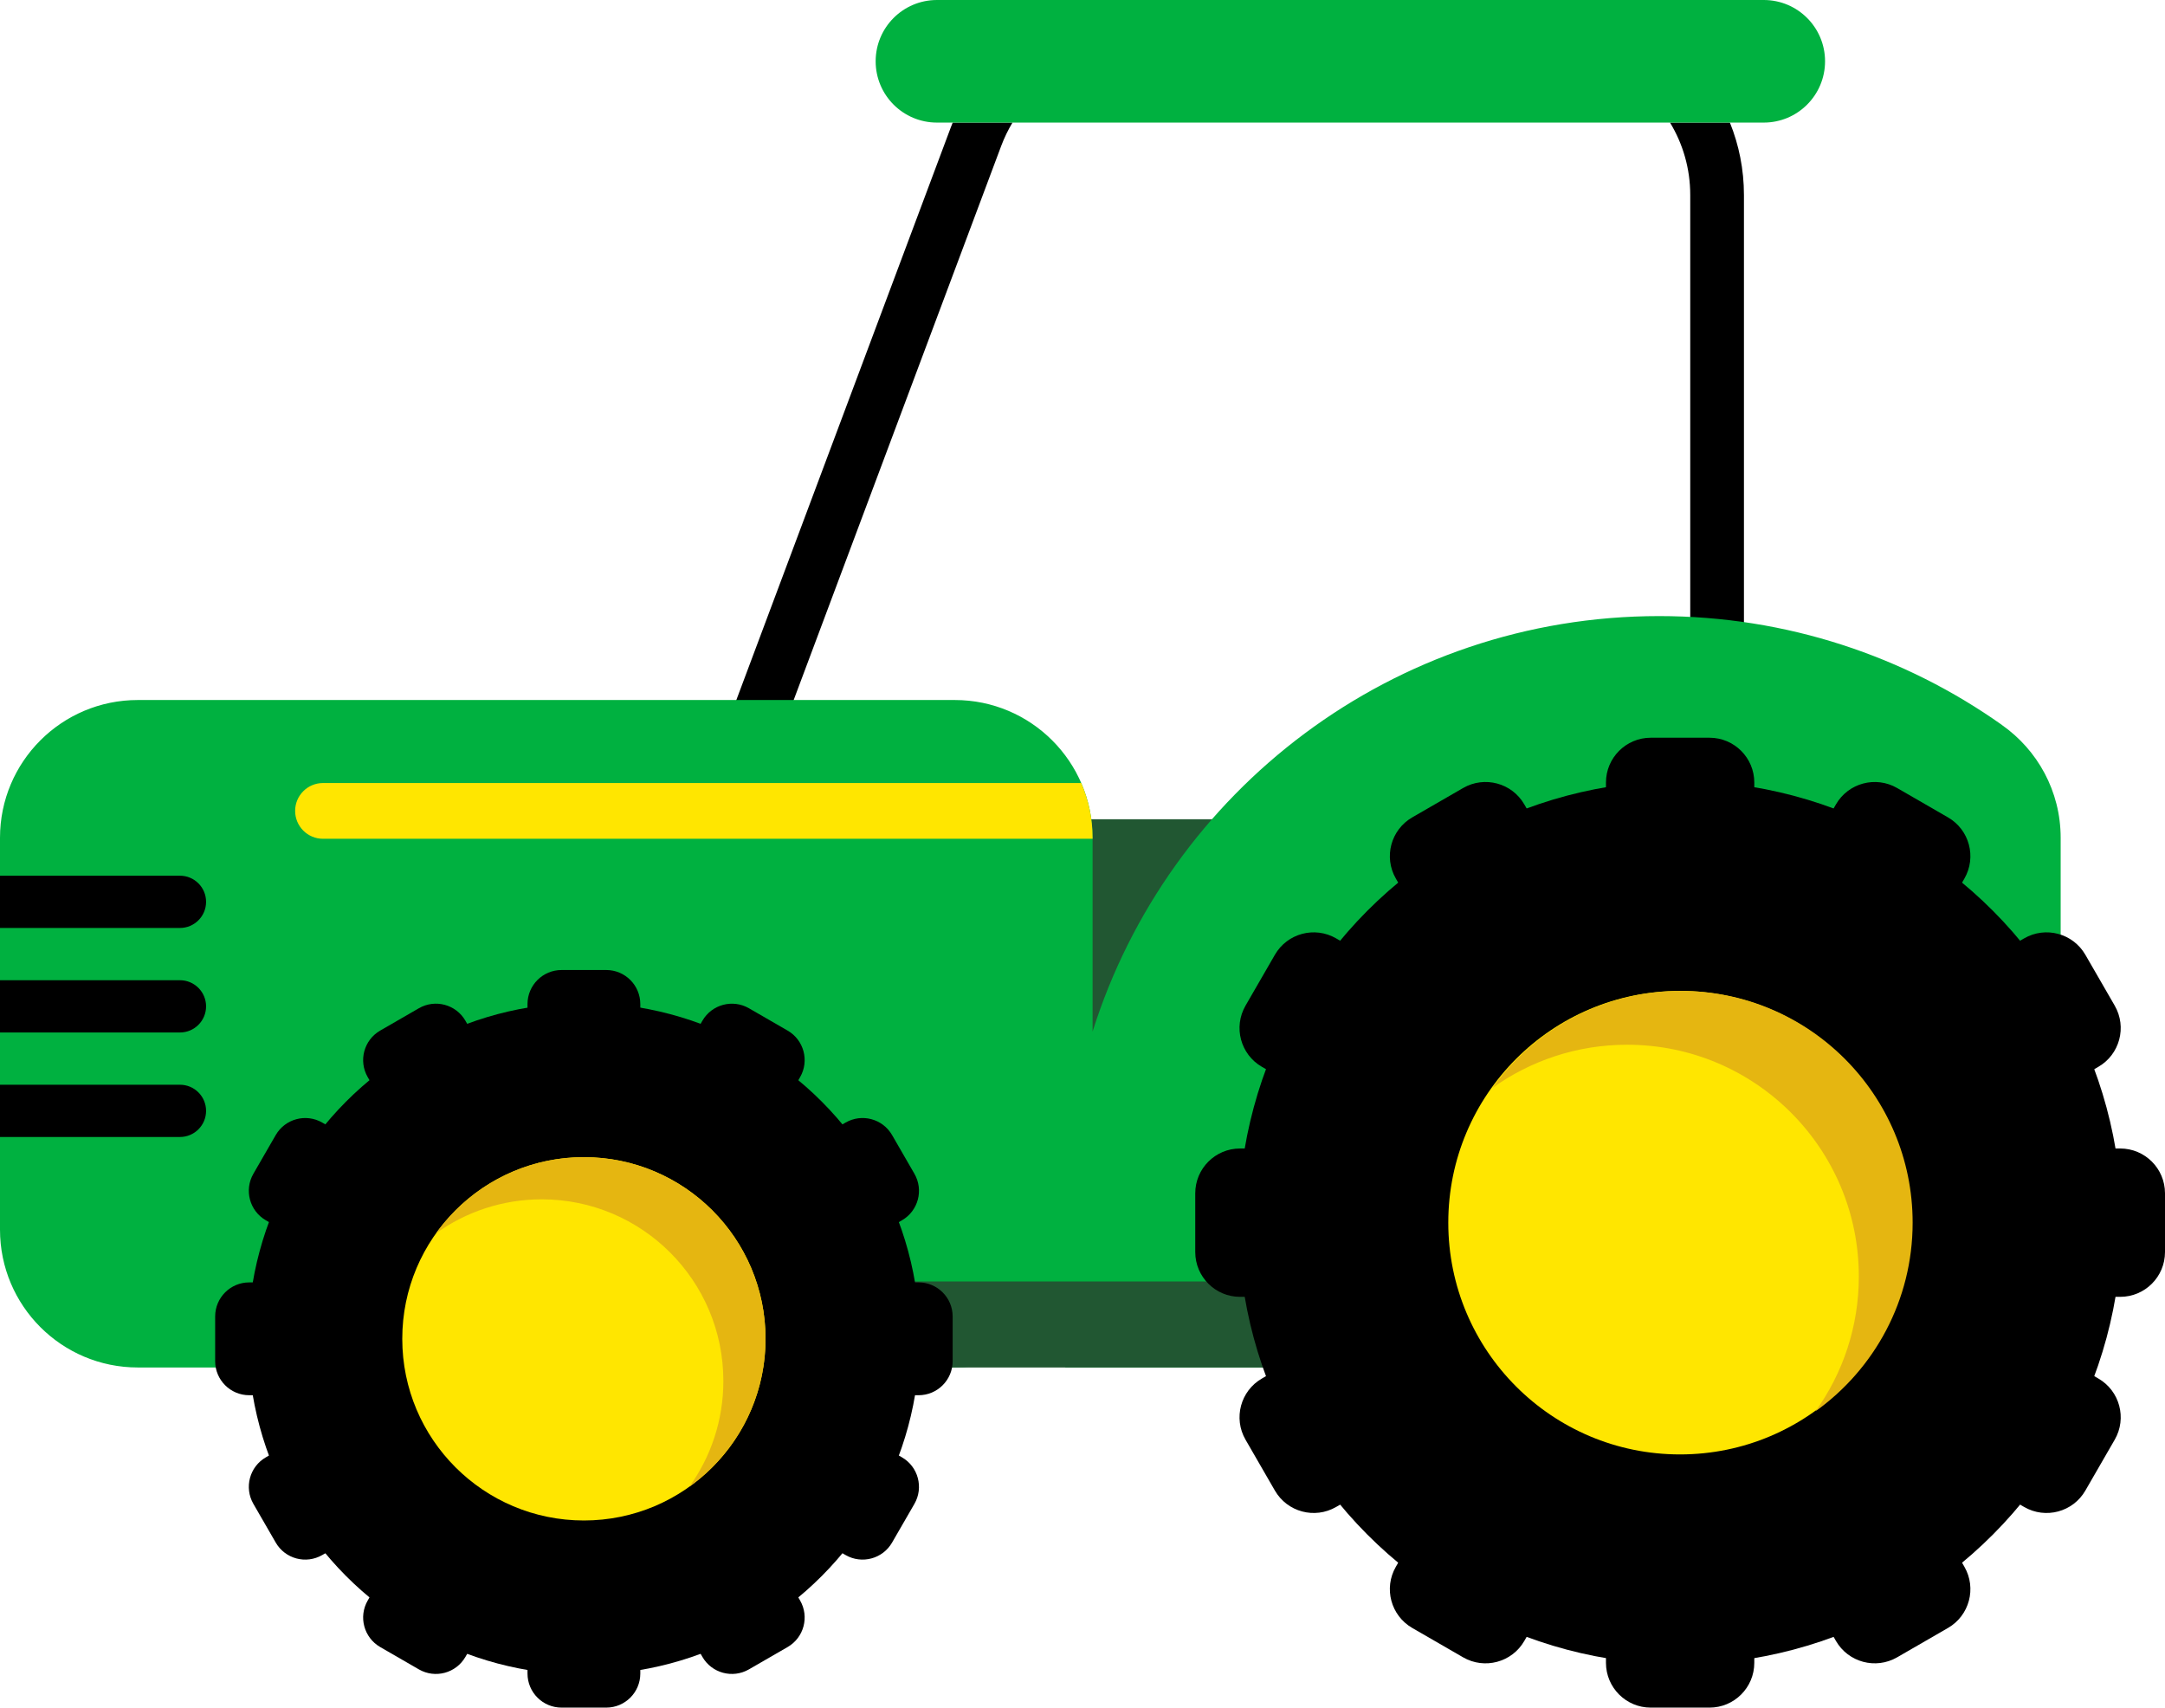 <?xml version="1.0" encoding="utf-8"?>
<!-- Generator: Adobe Illustrator 20.1.0, SVG Export Plug-In . SVG Version: 6.00 Build 0)  -->
<!DOCTYPE svg PUBLIC "-//W3C//DTD SVG 1.1//EN" "http://www.w3.org/Graphics/SVG/1.1/DTD/svg11.dtd">
<svg version="1.1" id="Layer_1" xmlns="http://www.w3.org/2000/svg" xmlns:xlink="http://www.w3.org/1999/xlink" x="0px" y="0px"
	 viewBox="0 0 232.05 183" style="enable-background:new 0 0 232.05 183;" xml:space="preserve">
<style type="text/css">
	.st0{fill:#215732;}
	.st1{fill:#00B140;}
	.st2{fill:#FFE600;}
	.st3{fill:#E5B611;}
</style>
<rect x="105.435" y="87.796" class="st0" width="34.242" height="28.452"/>
<g>
	<path d="M178.997,13.137c1.375,2.264,2.167,4.918,2.167,7.755v66.597
		c0,1.589,1.288,2.878,2.878,2.878s2.878-1.289,2.878-2.878V20.892
		c0-2.74-0.536-5.358-1.505-7.755H178.997z"/>
	<path d="M102.114,13.137c-0.064,0.159-0.13,0.318-0.19,0.479L71.559,94.678
		c-0.558,1.488,0.197,3.147,1.685,3.704c0.333,0.125,0.674,0.184,1.009,0.184
		c1.166,0,2.263-0.713,2.695-1.869l30.365-81.061
		c0.328-0.875,0.734-1.71,1.209-2.498H102.114z"/>
</g>
<path class="st1" d="M214.562,77.688v-0.006c-10.377-7.342-23.047-11.658-36.725-11.658
	c-28.492,0-52.611,18.72-60.731,44.531V89.787c0-8.156-6.612-14.768-14.768-14.768
	H14.768C6.612,75.019,0,81.631,0,89.787v41.993c0,8.156,6.612,14.768,14.768,14.768
	h87.57c4.848,0,9.15-2.336,11.842-5.944v5.944h38.482h53.437h8.463v-2.669
	c3.811-2.671,6.305-7.092,6.305-12.099V89.787
	C220.867,84.78,218.373,80.359,214.562,77.688z"/>
<path class="st0" d="M62.626,146.548h126.675c8.156,0,14.768-6.612,14.768-14.768v-9.22
	c0,8.156-6.612,14.768-14.768,14.768H62.626V146.548z"/>
<g>
	<path d="M64.979,103.953H60.19c-2.017,0-3.651,1.635-3.651,3.651v71.744
		c0,2.017,1.635,3.651,3.651,3.651h4.789c2.017,0,3.651-1.635,3.651-3.651V107.604
		C68.63,105.588,66.995,103.953,64.979,103.953z"/>
	<path d="M44.896,108.051l-4.147,2.394c-1.746,1.008-2.345,3.241-1.336,4.988
		l35.872,62.132c1.008,1.746,3.241,2.345,4.988,1.336l4.147-2.394
		c1.746-1.008,2.345-3.241,1.336-4.988l-35.872-62.132
		C48.876,107.641,46.643,107.043,44.896,108.051z"/>
	<path d="M29.553,121.641l-2.394,4.147c-1.008,1.746-0.41,3.979,1.336,4.988
		l62.132,35.872c1.746,1.008,3.979,0.41,4.988-1.336l2.394-4.147
		c1.008-1.746,0.41-3.979-1.336-4.988l-62.132-35.872
		C32.795,119.297,30.562,119.895,29.553,121.641z"/>
	<path d="M23.061,141.082v4.789c0,2.017,1.635,3.651,3.651,3.651h71.744
		c2.017,0,3.651-1.635,3.651-3.651v-4.789c0-2.017-1.635-3.651-3.651-3.651H26.712
		C24.696,137.431,23.061,139.066,23.061,141.082z"/>
	<path d="M27.159,161.165l2.394,4.147c1.008,1.746,3.241,2.345,4.988,1.336
		l62.132-35.872c1.746-1.008,2.345-3.241,1.336-4.988l-2.394-4.147
		c-1.008-1.746-3.241-2.345-4.988-1.336l-62.132,35.872
		C26.749,157.185,26.151,159.418,27.159,161.165z"/>
	<path d="M40.749,176.508l4.147,2.394c1.746,1.008,3.979,0.41,4.988-1.336
		l35.872-62.132c1.008-1.746,0.41-3.979-1.336-4.988l-4.147-2.394
		c-1.746-1.008-3.979-0.41-4.988,1.336l-35.872,62.132
		C38.404,173.266,39.003,175.499,40.749,176.508z"/>
	<circle cx="62.584" cy="143.477" r="36.002"/>
	<circle class="st2" cx="62.584" cy="143.477" r="19.468"/>
	<path class="st3" d="M62.585,124.008c-6.53,0-12.305,3.219-15.837,8.152
		c3.19-2.283,7.094-3.631,11.316-3.631c10.752,0,19.468,8.716,19.468,19.468
		c0,4.222-1.348,8.126-3.631,11.316c4.934-3.532,8.152-9.307,8.152-15.837
		C82.053,132.725,73.336,124.008,62.585,124.008z"/>
</g>
<path d="M183.229,79.06h-6.297c-2.652,0-4.801,2.15-4.801,4.801v94.338
	c0,2.652,2.15,4.801,4.801,4.801h6.297c2.652,0,4.801-2.15,4.801-4.801V83.861
	C188.03,81.209,185.88,79.06,183.229,79.06z"/>
<path d="M156.822,84.448l-5.453,3.148c-2.296,1.326-3.083,4.262-1.757,6.558
	l47.169,81.699c1.326,2.296,4.262,3.083,6.558,1.757l5.453-3.148
	c2.296-1.326,3.083-4.262,1.757-6.558l-47.169-81.699
	C162.054,83.909,159.118,83.123,156.822,84.448z"/>
<path d="M136.647,102.318l-3.148,5.453c-1.326,2.296-0.539,5.233,1.757,6.558
	l81.699,47.169c2.296,1.326,5.233,0.539,6.558-1.757l3.148-5.453
	c1.326-2.296,0.539-5.233-1.757-6.558l-81.699-47.169
	C140.909,99.235,137.973,100.022,136.647,102.318z"/>
<path d="M128.11,127.881v6.297c0,2.652,2.15,4.801,4.801,4.801h94.338
	c2.652,0,4.801-2.15,4.801-4.801v-6.297c0-2.652-2.15-4.801-4.801-4.801h-94.338
	C130.26,123.08,128.11,125.23,128.11,127.881z"/>
<path d="M133.499,154.288l3.148,5.453c1.326,2.296,4.262,3.083,6.558,1.757
	l81.699-47.169c2.296-1.326,3.083-4.262,1.757-6.558l-3.148-5.453
	c-1.326-2.296-4.262-3.083-6.558-1.757l-81.699,47.169
	C132.96,149.056,132.173,151.992,133.499,154.288z"/>
<path d="M151.368,174.463l5.453,3.148c2.296,1.326,5.233,0.539,6.558-1.757
	l47.169-81.699c1.326-2.296,0.539-5.233-1.757-6.558l-5.453-3.148
	c-2.296-1.326-5.233-0.539-6.558,1.757l-47.169,81.699
	C148.285,170.201,149.072,173.137,151.368,174.463z"/>
<circle cx="180.08" cy="131.03" r="47.34"/>
<circle class="st2" cx="180.067" cy="131.03" r="24.836"/>
<path class="st1" d="M189.045,13.137h-88.621c-3.628,0-6.569-2.941-6.569-6.569V6.569
	C93.855,2.941,96.796,0,100.424,0l88.621,0c3.628,0,6.569,2.941,6.569,6.569v0
	C195.613,10.197,192.672,13.137,189.045,13.137z"/>
<path d="M0,93.847H19.288c1.546,0,2.8,1.254,2.8,2.8
	c0,1.546-1.254,2.8-2.8,2.8H0L0,93.847z"/>
<path d="M0,105.048H19.288c1.546,0,2.8,1.254,2.8,2.8
	c0,1.546-1.254,2.8-2.8,2.8H0L0,105.048z"/>
<path d="M0,116.248H19.288c1.546,0,2.8,1.254,2.8,2.8
	s-1.254,2.8-2.8,2.8H0L0,116.248z"/>
<path class="st3" d="M180.166,106.194c-8.331,0-15.698,4.106-20.204,10.4
	c4.069-2.913,9.05-4.633,14.436-4.633c13.717,0,24.836,11.119,24.836,24.836
	c0,5.386-1.72,10.367-4.633,14.436c6.294-4.505,10.4-11.873,10.4-20.204
	C205.002,117.313,193.883,106.194,180.166,106.194z"/>
<path class="st2" d="M31.633,86.902c0,1.65,1.337,2.987,2.987,2.987h82.486v-0.102
	c0-2.087-0.435-4.072-1.217-5.872H34.62C32.97,83.915,31.633,85.252,31.633,86.902z"
	/>
</svg>
